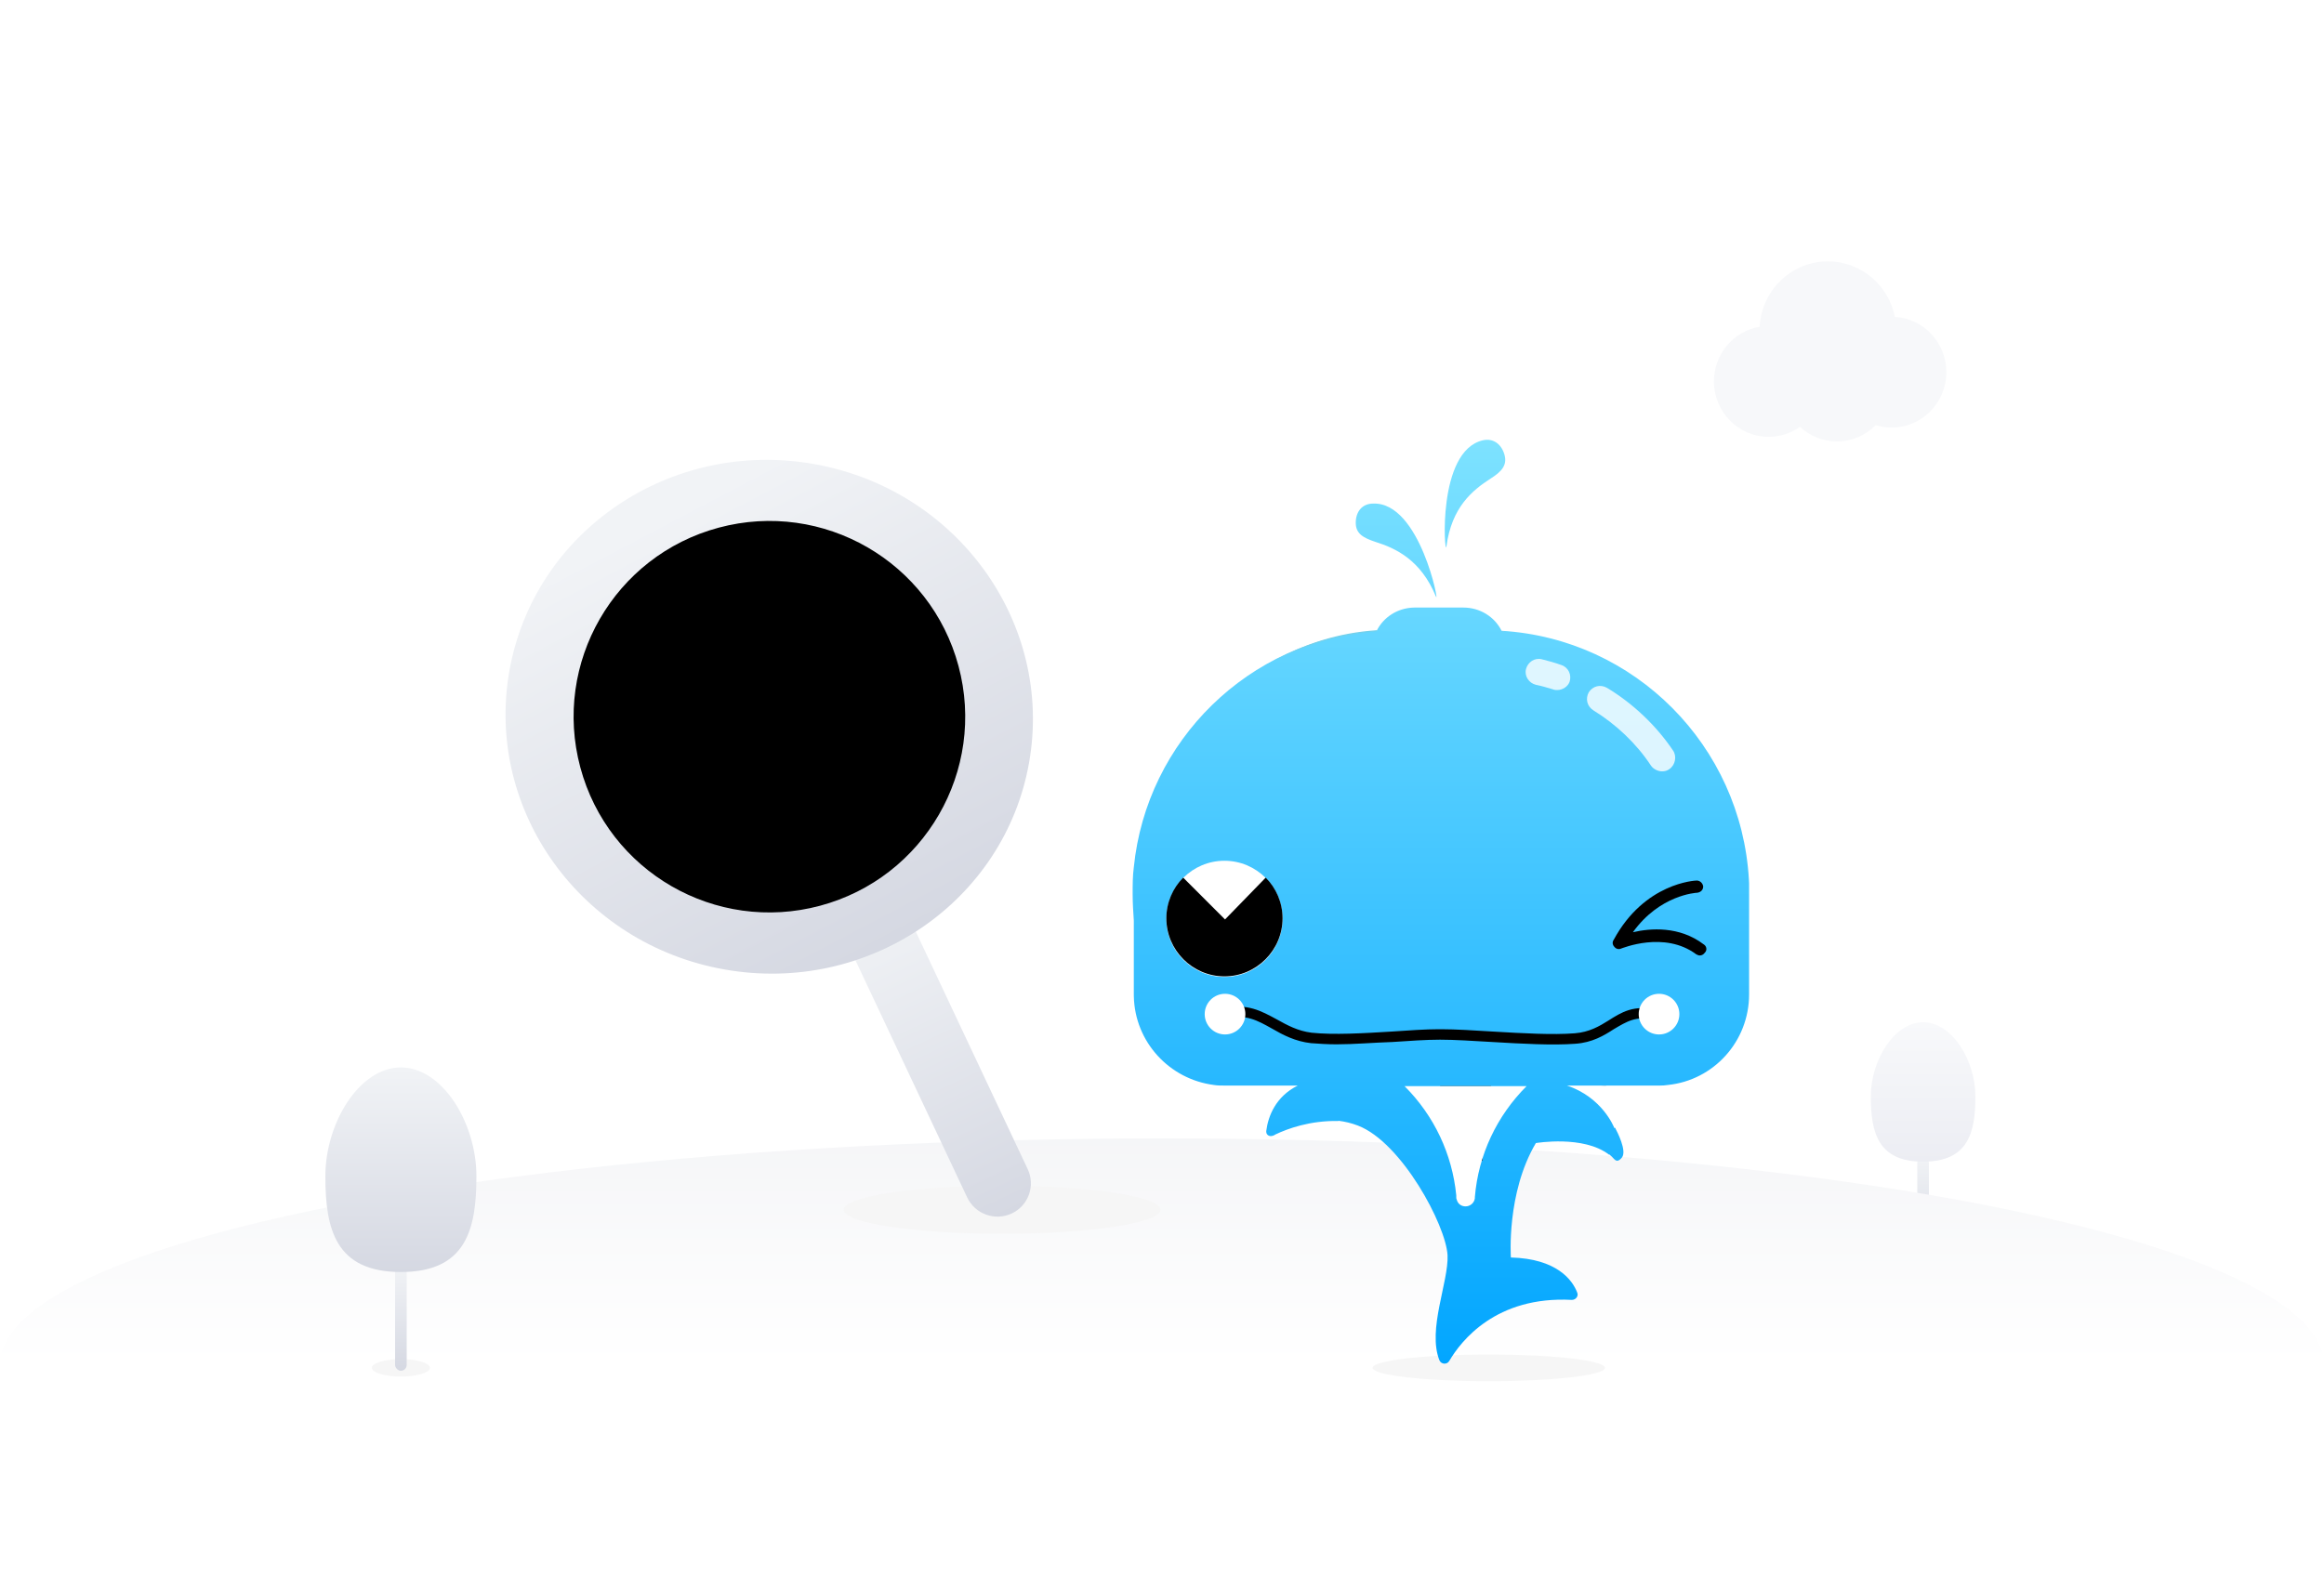 <?xml version="1.0" encoding="UTF-8"?>
<svg width="400px" height="274px" viewBox="0 0 400 274" version="1.1" xmlns="http://www.w3.org/2000/svg" xmlns:xlink="http://www.w3.org/1999/xlink">
    <!-- Generator: Sketch 61.2 (89653) - https://sketch.com -->
    <title>empty_img_search</title>
    <desc>Created with Sketch.</desc>
    <defs>
        <linearGradient x1="100%" y1="100%" x2="100%" y2="0%" id="linearGradient-1">
            <stop stop-color="#D5D8E2" offset="0%"></stop>
            <stop stop-color="#F1F3F6" offset="100%"></stop>
        </linearGradient>
        <linearGradient x1="50%" y1="100%" x2="50%" y2="0%" id="linearGradient-2">
            <stop stop-color="#ECEDF3" offset="0%"></stop>
            <stop stop-color="#F8F9FB" offset="100%"></stop>
        </linearGradient>
        <linearGradient x1="50%" y1="-26.234%" x2="50%" y2="50%" id="linearGradient-3">
            <stop stop-color="#F0F1F4" offset="0%"></stop>
            <stop stop-color="#FFFFFF" offset="100%"></stop>
        </linearGradient>
        <ellipse id="path-4" cx="200" cy="39" rx="200" ry="39"></ellipse>
        <linearGradient x1="100%" y1="100%" x2="100%" y2="0%" id="linearGradient-6">
            <stop stop-color="#D5D8E2" offset="0%"></stop>
            <stop stop-color="#F1F3F6" offset="100%"></stop>
        </linearGradient>
        <linearGradient x1="50%" y1="100%" x2="50%" y2="0%" id="linearGradient-7">
            <stop stop-color="#D5D8E2" offset="0%"></stop>
            <stop stop-color="#F1F3F6" offset="100%"></stop>
        </linearGradient>
        <linearGradient x1="100%" y1="50%" x2="3.651%" y2="50%" id="linearGradient-8">
            <stop stop-color="#D5D8E2" offset="0%"></stop>
            <stop stop-color="#F1F3F6" offset="100%"></stop>
        </linearGradient>
        <linearGradient x1="89.497%" y1="79.699%" x2="16.732%" y2="21.664%" id="linearGradient-9">
            <stop stop-color="#D5D8E2" offset="0%"></stop>
            <stop stop-color="#F1F3F6" offset="100%"></stop>
        </linearGradient>
        <linearGradient x1="83.66%" y1="55.953%" x2="2.957%" y2="36.539%" id="linearGradient-10">
            <stop stop-color="#D5D8E2" offset="0%"></stop>
            <stop stop-color="#EBEEF2" offset="100%"></stop>
        </linearGradient>
        <circle id="path-11" cx="60.126" cy="60.797" r="33.695"></circle>
        <filter x="-3.0%" y="-3.0%" width="105.9%" height="105.9%" filterUnits="objectBoundingBox" id="filter-12">
            <feGaussianBlur stdDeviation="2" in="SourceAlpha" result="shadowBlurInner1"></feGaussianBlur>
            <feOffset dx="0" dy="0" in="shadowBlurInner1" result="shadowOffsetInner1"></feOffset>
            <feComposite in="shadowOffsetInner1" in2="SourceAlpha" operator="arithmetic" k2="-1" k3="1" result="shadowInnerInner1"></feComposite>
            <feColorMatrix values="0 0 0 0 0   0 0 0 0 0   0 0 0 0 0  0 0 0 0.101 0" type="matrix" in="shadowInnerInner1"></feColorMatrix>
        </filter>
        <linearGradient x1="50%" y1="0%" x2="50%" y2="100%" id="linearGradient-13">
            <stop stop-color="#7DE2FF" offset="0%"></stop>
            <stop stop-color="#02A6FF" offset="100%"></stop>
        </linearGradient>
    </defs>
    <g id="🔪切图" stroke="none" stroke-width="1" fill="none" fill-rule="evenodd">
        <g id="img" transform="translate(-1238, -2051)">
            <g id="empty_img_search" transform="translate(1238, 2051)">
                <g id="empty/img_search">
                    <g id="cutting/img_search_empty" stroke-width="1">
                        <g id="Group-7" transform="translate(0, 49)">
                            <g id="tree-small" transform="translate(322, 127)">
                                <rect id="矩形" fill="url(#linearGradient-1)" x="8" y="23.222" width="2" height="17" rx="1"></rect>
                                <path d="M9,24 C16.801,24 18,18.966 18,12.757 C18,6.548 13.971,0 9,0 C4.029,0 0,6.548 0,12.757 C0,18.966 1.199,24 9,24 Z" id="椭圆形" fill="url(#linearGradient-2)"></path>
                            </g>
                            <g id="Oval-6-Copy-3-+-Oval-6-Copy-4-+-Oval-6-+-Oval-6-Copy-2-Mask" transform="translate(0, 147)">
                                <mask id="mask-5" fill="white">
                                    <use xlink:href="#path-4"></use>
                                </mask>
                                <use id="Mask" fill="url(#linearGradient-3)" xlink:href="#path-4"></use>
                            </g>
                            <ellipse id="椭圆形" fill="#F6F6F6" cx="69" cy="186.5" rx="5" ry="1.5"></ellipse>
                            <g id="tree-big" transform="translate(56, 134)">
                                <rect id="矩形" fill="url(#linearGradient-6)" x="12" y="35" width="2" height="18" rx="1"></rect>
                                <path d="M13,36 C24.269,36 26,28.613 26,19.5 C26,10.387 20.18,0.778 13,0.778 C5.82,0.778 0,10.387 0,19.5 C0,28.613 1.731,36 13,36 Z" id="椭圆形" fill="url(#linearGradient-7)"></path>
                            </g>
                            <g id="search" transform="translate(137.803, 95.598) scale(-1, 1) rotate(-255) translate(-137.803, -95.598) translate(55.803, 35.098)">
                                <ellipse id="Oval-2" fill="#F6F6F6" transform="translate(152.486, 77.521) rotate(-285) translate(-152.486, -77.521) " cx="152.486" cy="77.521" rx="27.273" ry="4.141"></ellipse>
                                <path d="M99.762,67.769 L148.262,67.958 C151.441,67.971 154.012,70.552 154.012,73.731 C154.012,76.894 151.447,79.459 148.284,79.459 C148.277,79.459 148.269,79.459 148.262,79.459 L99.762,79.269 C96.583,79.257 94.012,76.676 94.012,73.497 C94.012,70.333 96.576,67.769 99.74,67.769 C99.747,67.769 99.754,67.769 99.762,67.769 Z" id="Rectangle-7" fill="url(#linearGradient-8)" transform="translate(124.012, 73.614) rotate(10) translate(-124.012, -73.614) "></path>
                                <path d="M60.126,15.35 C84.529,15.35 104.312,35.684 104.312,60.766 C104.312,85.848 84.529,106.182 60.126,106.182 C35.723,106.182 15.941,85.848 15.941,60.766 C15.941,35.684 35.723,15.35 60.126,15.35 Z M60.126,27.966 C42.502,27.966 28.214,42.651 28.214,60.766 C28.214,78.881 42.502,93.566 60.126,93.566 C77.751,93.566 92.038,78.881 92.038,60.766 C92.038,42.651 77.751,27.966 60.126,27.966 Z" id="Combined-Shape" fill="url(#linearGradient-9)" transform="translate(60.126, 60.766) rotate(-25) translate(-60.126, -60.766) "></path>
                                <g id="Oval-12">
                                    <use fill="url(#linearGradient-10)" fill-rule="evenodd" xlink:href="#path-11"></use>
                                    <use fill="black" fill-opacity="1" filter="url(#filter-12)" xlink:href="#path-11"></use>
                                </g>
                            </g>
                            <g id="鲸鱼" transform="translate(194.249, 25)">
                                <g id="XMLID_2013_" transform="translate(42, 158.8)">
                                    <g id="XMLID_2014_">
                                        <g id="XMLID_2015_">
                                            <g id="XMLID_2016_">
                                                <g id="XMLID_2017_"></g>
                                            </g>
                                        </g>
                                    </g>
                                </g>
                                <ellipse id="XMLID_2018_" fill="#F6F6F6" fill-rule="nonzero" cx="62" cy="161.5" rx="20" ry="2.3"></ellipse>
                                <g id="XMLID_2007_" opacity="0.4" transform="translate(81, 111.8)" fill="#B7B7B7" fill-rule="nonzero">
                                    <g id="XMLID_2008_">
                                        <g id="XMLID_2009_">
                                            <g id="XMLID_2010_">
                                                <g id="XMLID_2011_">
                                                    <path d="M0.3,1.2 L1.2,1.2 C1.2,1.1 1.2,1.1 1.2,1 C0.9,1.1 0.6,1.1 0.3,1.2 Z" id="XMLID_2012_"></path>
                                                </g>
                                            </g>
                                        </g>
                                    </g>
                                </g>
                                <g id="XMLID_2001_" transform="translate(24, 111.8)">
                                    <g id="XMLID_2002_">
                                        <g id="XMLID_2003_">
                                            <g id="XMLID_2004_">
                                                <g id="XMLID_2005_"></g>
                                            </g>
                                        </g>
                                    </g>
                                </g>
                                <path d="M57.6,30.6 C60.5,30.6 63,32.2 64.2,34.6 C87.168,35.986 105.432,54.426 106.765,77.402 L106.8,78.1 L106.8,97.2 C106.8,105.3 100.7,112 92.8,112.8 C92.32,112.88 91.904,112.896 91.45,112.899 L91.1,112.9 L75.449,112.9 C81.526,114.927 83.529,120.014 83.598,120.195 L83.6,120.2 L83.8,120.2 L83.8,120.3 L83.82,120.336 C84.03,120.726 85.843,124.169 84.9,125.3 C83.9,126.5 83.6,125.4 82.9,124.9 C82.84,124.857 82.777,124.802 82.713,124.737 L82.7,124.8 C78.3,121.4 70.1,122.8 70.1,122.8 C65,131.4 65.8,142.5 65.8,142.5 C73.7,142.7 76.4,146.4 77.2,148.5 C77.5,149.1 77,149.8 76.3,149.8 C63.2,149.1 57.2,156.9 55.2,160.3 C54.8,161 53.8,160.9 53.5,160.2 C51.4,154.9 55.1,146.7 54.9,142.1 C54.6,136.9 47,122.7 39.5,119.8 C38.365,119.361 37.238,119.097 36.141,118.963 L36.1,119 C31.206,118.906 27.374,120.318 25.273,121.318 C25.004,121.47 24.844,121.572 24.808,121.595 L24.8,121.6 L25.012,121.444 L24.9,121.5 C24.333,121.783 23.677,121.442 23.691,120.814 L23.7,120.7 C24.012,118.207 25.295,114.802 29.111,112.9 L16.6,112.9 C15.9,112.9 15.3,112.9 14.7,112.8 C7.011,111.814 1.072,105.387 0.904,97.542 L0.9,97.2 L0.9,84.5 C0.8,83 0.7,81.5 0.7,79.9 C0.7,78.3 0.7,76.8 0.9,75.3 C3.1,53.5 20.7,36.2 42.7,34.6 C43.86,32.28 46.235,30.708 49.011,30.605 L49.3,30.6 L57.6,30.6 Z M52.9,28.7 C50.3,22.4 46,20.4 42.5,19.3 C40.4,18.6 39.1,17.9 39.1,16 C39.1,14.1 40.2,12.7 42.1,12.7 C50.2,12.4 53.6,30.5 52.9,28.7 Z M61,1.8 C62.8,1.4 64.2,2.5 64.7,4.3 C65.2,6.1 64.2,7.2 62.3,8.4 C59.2,10.4 55.6,13.3 54.7,20.1 C54.4,22 53,3.6 61,1.8 Z" id="形状结合" fill="url(#linearGradient-13)" fill-rule="nonzero"></path>
                                <g id="XMLID_1983_" transform="translate(53, 112.8)" fill="#000000" fill-rule="nonzero">
                                    <g id="XMLID_1984_">
                                        <g id="XMLID_1985_">
                                            <g id="XMLID_1986_">
                                                <g id="XMLID_1987_">
                                                    <polygon id="XMLID_1988_" points="9.4 0.2 0.6 0.2 2.9 2.7 2.2 13 4.9 14.2 7.9 13 7.2 2.5"></polygon>
                                                </g>
                                            </g>
                                        </g>
                                    </g>
                                </g>
                                <path d="M16.5,94.196 C22.023,94.196 26.5,89.719 26.5,84.196 C26.5,78.673 22.023,74.196 16.5,74.196 C10.977,74.196 6.5,78.673 6.5,84.196 C6.5,89.719 10.977,94.196 16.5,94.196 Z" id="XMLID_1964_" fill="#FFFFFF" fill-rule="nonzero"></path>
                                <g id="XMLID_1951_" transform="translate(6, 73.8)">
                                    <g id="XMLID_1952_">
                                        <g id="XMLID_1959_">
                                            <g id="XMLID_1960_">
                                                <g id="XMLID_1961_">
                                                    <g id="XMLID_1962_">
                                                        <g id="XMLID_1963_"></g>
                                                    </g>
                                                </g>
                                            </g>
                                        </g>
                                        <g id="XMLID_1953_" transform="translate(0, 3)" fill="#000000" fill-rule="nonzero">
                                            <g id="XMLID_1954_">
                                                <g id="XMLID_1955_">
                                                    <g id="XMLID_1956_">
                                                        <g id="XMLID_1957_">
                                                            <path d="M10.6,7.5 L3.4,0.3 C1.6,2.1 0.5,4.6 0.5,7.3 C0.5,12.8 5,17.3 10.5,17.3 C16,17.3 20.5,12.8 20.5,7.3 C20.5,4.6 19.4,2.1 17.6,0.3 L10.6,7.5 Z" id="XMLID_1958_"></path>
                                                        </g>
                                                    </g>
                                                </g>
                                            </g>
                                        </g>
                                    </g>
                                </g>
                                <g id="XMLID_1945_" transform="translate(39, 11.8)">
                                    <g id="XMLID_1946_">
                                        <g id="XMLID_1947_">
                                            <g id="XMLID_1948_">
                                                <g id="XMLID_1949_"></g>
                                            </g>
                                        </g>
                                    </g>
                                </g>
                                <g id="XMLID_1939_" transform="translate(54, 0.8)">
                                    <g id="XMLID_1940_">
                                        <g id="XMLID_1941_">
                                            <g id="XMLID_1942_">
                                                <g id="XMLID_1943_"></g>
                                            </g>
                                        </g>
                                    </g>
                                </g>
                                <g id="XMLID_1924_" opacity="0.8" transform="translate(68, 38.8)" fill="#FFFFFF" fill-rule="nonzero">
                                    <g id="XMLID_1932_" transform="translate(10, 5)">
                                        <g id="XMLID_1933_">
                                            <g id="XMLID_1934_">
                                                <g id="XMLID_1935_">
                                                    <g id="XMLID_1936_">
                                                        <g id="XMLID_1937_">
                                                            <path d="M13.8,15 C13.1,15 12.3,14.6 11.9,14 C9.4,10.2 5.9,6.9 2,4.5 C0.9,3.8 0.6,2.5 1.2,1.4 C1.9,0.3 3.2,0 4.3,0.6 C8.8,3.3 12.8,7.1 15.7,11.4 C16.4,12.4 16.1,13.9 15.1,14.6 C14.7,14.9 14.3,15 13.8,15 Z" id="XMLID_1938_"></path>
                                                        </g>
                                                    </g>
                                                </g>
                                            </g>
                                        </g>
                                    </g>
                                    <g id="XMLID_1925_">
                                        <g id="XMLID_1926_">
                                            <g id="XMLID_1927_">
                                                <g id="XMLID_1928_">
                                                    <g id="XMLID_1929_">
                                                        <g id="XMLID_1930_">
                                                            <path d="M5.8,6 C5.6,6 5.3,6 5.1,5.9 C4.1,5.6 3.1,5.3 2.1,5.1 C0.9,4.8 0.1,3.6 0.4,2.4 C0.7,1.2 1.9,0.4 3.1,0.7 C4.3,1 5.4,1.3 6.5,1.7 C7.7,2.1 8.3,3.4 7.9,4.6 C7.6,5.4 6.7,6 5.8,6 Z" id="XMLID_1931_"></path>
                                                        </g>
                                                    </g>
                                                </g>
                                            </g>
                                        </g>
                                    </g>
                                </g>
                                <g id="XMLID_1918_" transform="translate(16, 98.8)" fill="#000000" fill-rule="nonzero">
                                    <g id="XMLID_1919_">
                                        <g id="XMLID_1920_">
                                            <g id="XMLID_1921_">
                                                <g id="XMLID_1922_">
                                                    <path d="M19.8,7 C18.2,7 16.8,6.9 15.4,6.8 C12.7,6.5 10.6,5.4 8.7,4.3 C6.2,2.9 4.1,1.7 0.8,2.6 L0.3,0.9 C4.3,-0.2 6.9,1.3 9.5,2.7 C11.3,3.7 13.1,4.7 15.5,5 C19.3,5.4 24.4,5.1 29.3,4.8 C32.3,4.6 35,4.4 37.4,4.4 L37.4,4.4 L37.8,4.4 C40.3,4.4 43.4,4.6 46.7,4.8 C51.8,5.1 57,5.4 60.8,5.1 C63.3,4.9 65,3.9 66.6,2.9 C68.8,1.5 71,0.1 74.9,1.1 L74.5,2.8 C71.4,2 69.7,3.1 67.5,4.4 C65.8,5.5 63.8,6.7 60.9,6.9 C57,7.2 51.7,6.9 46.6,6.6 C43.2,6.4 40.1,6.2 37.6,6.2 C35.2,6.2 32.4,6.4 29.4,6.6 C26.2,6.7 22.8,7 19.8,7 Z" id="XMLID_1923_"></path>
                                                </g>
                                            </g>
                                        </g>
                                    </g>
                                </g>
                                <g id="XMLID_1891_" transform="translate(83, 76.8)" fill="#000000" fill-rule="nonzero">
                                    <g id="XMLID_1892_">
                                        <g id="XMLID_1893_">
                                            <g id="XMLID_1894_">
                                                <g id="XMLID_1895_">
                                                    <g id="XMLID_1896_">
                                                        <path d="M15.3,13.7 C15.1,13.7 14.9,13.6 14.7,13.5 C9.2,9.4 1.9,12.5 1.8,12.5 C1.4,12.7 0.9,12.6 0.6,12.2 C0.3,11.9 0.2,11.4 0.5,11 C5.8,1.2 14.5,0.8 14.8,0.8 C15.3,0.8 15.8,1.2 15.9,1.8 C15.9,2.4 15.5,2.8 14.9,2.9 C14.6,2.9 8.4,3.3 3.8,9.7 C6.8,9 11.8,8.6 16,11.8 C16.5,12.1 16.6,12.8 16.2,13.2 C15.9,13.6 15.6,13.7 15.3,13.7 Z" id="XMLID_1897_"></path>
                                                    </g>
                                                </g>
                                            </g>
                                        </g>
                                    </g>
                                </g>
                                <circle id="XMLID_1917_" fill="#FFFFFF" fill-rule="nonzero" cx="16.6" cy="100.6" r="3.5"></circle>
                                <circle id="XMLID_1910_" fill="#FFFFFF" fill-rule="nonzero" cx="91.3" cy="100.6" r="3.5"></circle>
                                <g id="XMLID_1995_" transform="translate(23, 110.8)">
                                    <g id="XMLID_1996_">
                                        <g id="XMLID_1997_">
                                            <g id="XMLID_1998_">
                                                <g id="XMLID_1999_"></g>
                                            </g>
                                        </g>
                                    </g>
                                </g>
                                <g id="XMLID_1989_" transform="translate(47, 112.8)">
                                    <g id="XMLID_1990_">
                                        <g id="XMLID_1991_">
                                            <g id="XMLID_1992_">
                                                <g id="XMLID_1993_"></g>
                                            </g>
                                        </g>
                                    </g>
                                </g>
                                <path d="M68.5,113 L47.5,113 C52.6,118.1 55.7,124.7 56.4,131.8 C56.4,131.9 56.4,132 56.4,132.1 C56.4,132.3 56.4,132.4 56.5,132.6 C56.7,133.3 57.3,133.7 58,133.7 C58.8,133.7 59.5,133.1 59.6,132.3 C59.6,132.2 59.6,132.2 59.6,132.1 C59.6,132.1 59.6,132.1 59.6,132.1 C60.2,124.8 63.4,118.1 68.5,113 Z" id="XMLID_1994_" fill="#FFFFFF" fill-rule="nonzero"></path>
                                <g id="XMLID_1971_" transform="translate(24, 33.8)" fill="#72D0EB" fill-rule="nonzero">
                                    <g id="XMLID_1972_">
                                        <g id="XMLID_1973_">
                                            <g id="XMLID_1974_">
                                                <g id="XMLID_1975_">
                                                    <path d="M18.8,0.7 C12.2,1.1 6,3.1 0.6,6.2 C6.1,3.3 12.2,1.4 18.7,0.9 C18.7,0.9 18.7,0.8 18.8,0.7 Z" id="XMLID_1976_"></path>
                                                </g>
                                            </g>
                                        </g>
                                    </g>
                                </g>
                                <g id="XMLID_1965_" transform="translate(63, 33.8)" fill="#C8C8C8" fill-rule="nonzero">
                                    <g id="XMLID_1966_">
                                        <g id="XMLID_1967_">
                                            <g id="XMLID_1968_">
                                                <g id="XMLID_1969_">
                                                    <path d="M1.8,0.9 C1.6,0.9 1.3,0.8 1.1,0.8 C1.1,0.8 1.1,0.8 1.1,0.8 C1.4,0.9 1.6,0.9 1.8,0.9 Z" id="XMLID_1970_"></path>
                                                </g>
                                            </g>
                                        </g>
                                    </g>
                                </g>
                                <g id="XMLID_1904_" transform="translate(87, 96.8)">
                                    <g id="XMLID_1905_">
                                        <g id="XMLID_1906_">
                                            <g id="XMLID_1907_">
                                                <g id="XMLID_1908_">
                                                    <g id="XMLID_1909_"></g>
                                                </g>
                                            </g>
                                        </g>
                                    </g>
                                </g>
                                <g id="XMLID_1883_" transform="translate(23, 110.8)">
                                    <g id="XMLID_1884_">
                                        <g id="XMLID_1885_">
                                            <g id="XMLID_1886_">
                                                <g id="XMLID_1887_">
                                                    <g id="XMLID_1888_"></g>
                                                </g>
                                            </g>
                                        </g>
                                    </g>
                                </g>
                            </g>
                        </g>
                    </g>
                    <path d="M314.608,45 C320.305,45 325.056,49.104 326.14,54.554 C331.081,54.844 335,58.997 335,64.077 C335,69.345 330.786,73.615 325.588,73.615 C324.631,73.615 323.708,73.471 322.838,73.202 C321.134,74.93 318.778,76 316.176,76 C313.72,76 311.482,75.046 309.806,73.483 C308.279,74.568 306.419,75.205 304.412,75.205 C299.214,75.205 295,70.935 295,65.667 C295,60.934 298.401,57.006 302.862,56.257 C303.202,49.982 308.331,45 314.608,45 Z" id="形状结合" fill="#F7F8FA"></path>
                </g>
            </g>
        </g>
    </g>
</svg>